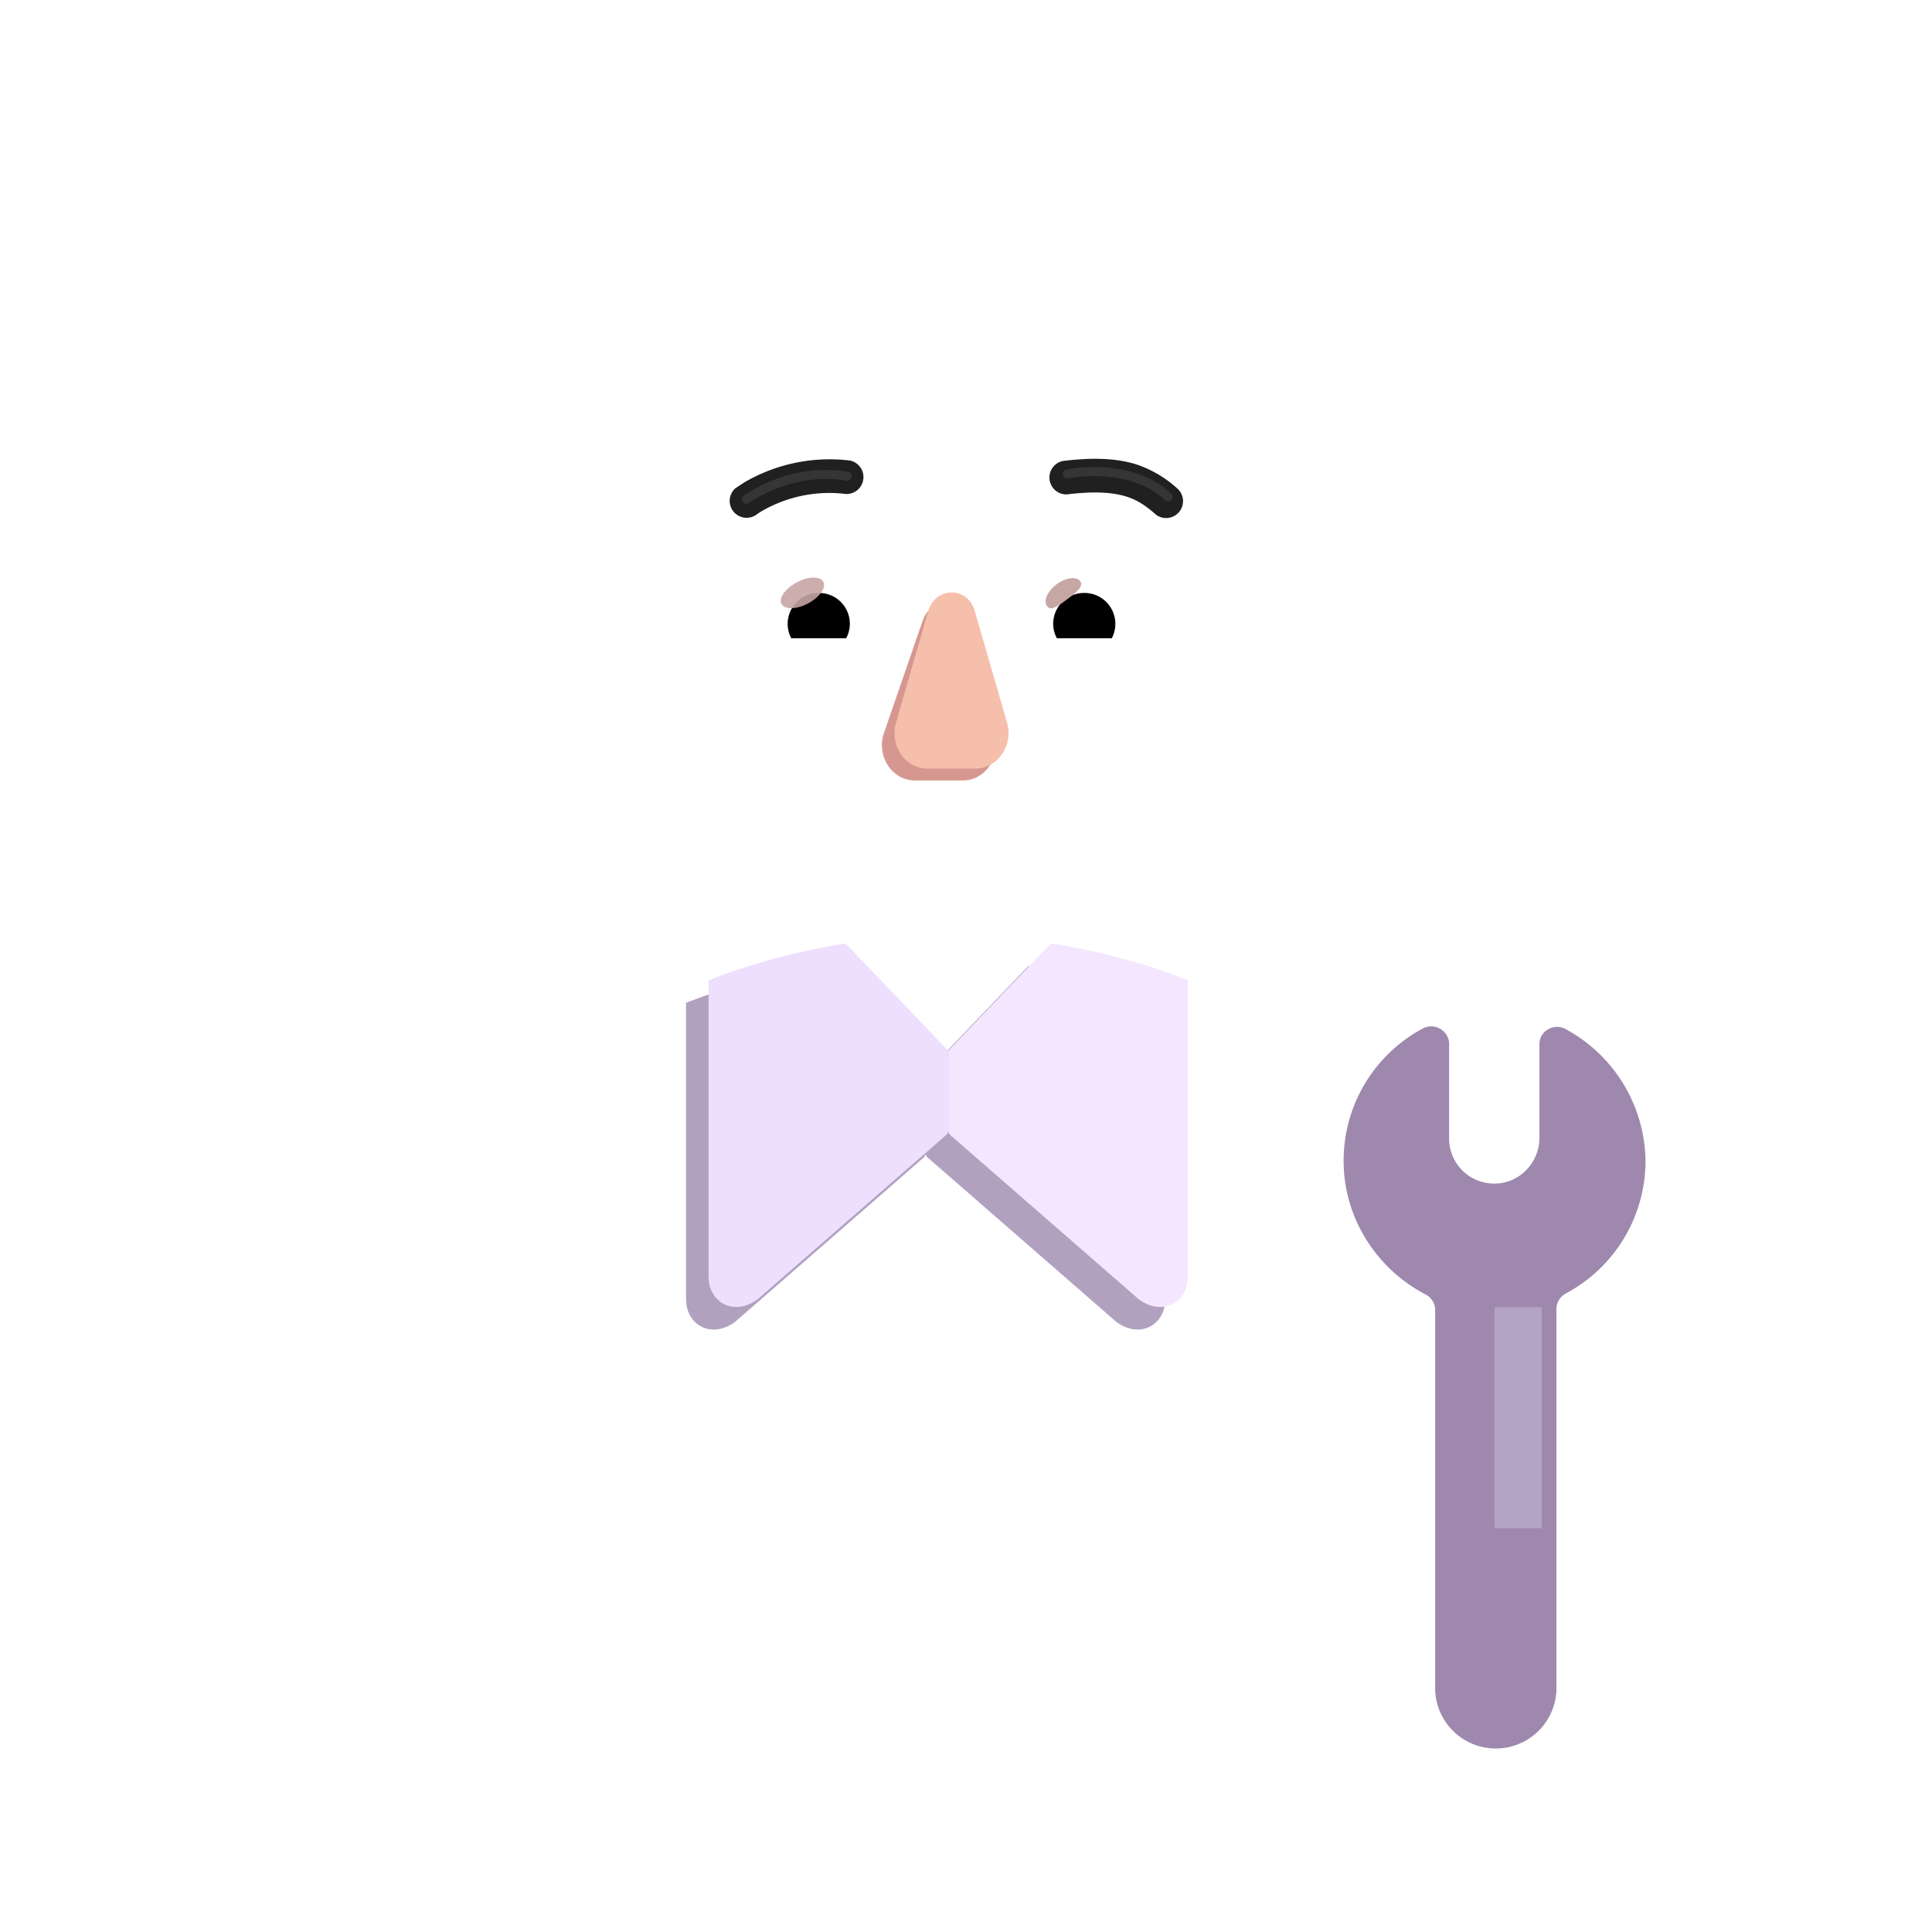<svg xmlns="http://www.w3.org/2000/svg" width="3em" height="3em" viewBox="0 0 32 32"><g fill="none"><path fill="url(#)" d="M15.745 15.5c-6.07 0-11 4.92-11 11V30h21.08l.91-3.5c0-6.08-4.92-11-10.99-11"/><g filter="url(#)"><path fill="#B1A1BF" d="M19.301 21.515v-4.908A11 11 0 0 0 17.033 16l-1.7 1.776l-1.7-1.775c-.787.123-1.546.329-2.27.609v4.905c0 .433.419.668.813.379l3.122-2.72a.1.1 0 0 0 .034-.076a.1.1 0 0 0 .035.076l3.122 2.72c.394.289.812.054.812-.38"/></g><path fill="#EDDFFD" d="M11.736 16.236v4.905c0 .433.418.668.813.379l3.122-2.72a.1.1 0 0 0 .034-.076v-1.322l-1.699-1.775c-.787.123-1.547.329-2.27.61"/><path fill="url(#)" d="M11.736 16.236v4.905c0 .433.418.668.813.379l3.122-2.72a.1.1 0 0 0 .034-.076v-1.322l-1.699-1.775c-.787.123-1.547.329-2.27.61"/><path fill="url(#)" d="M11.736 16.236v4.905c0 .433.418.668.813.379l3.122-2.72a.1.1 0 0 0 .034-.076v-1.322l-1.699-1.775c-.787.123-1.547.329-2.27.61"/><path fill="url(#)" d="M11.736 16.236v4.905c0 .433.418.668.813.379l3.122-2.72a.1.1 0 0 0 .034-.076v-1.322l-1.699-1.775c-.787.123-1.547.329-2.27.61"/><path fill="#F4E6FF" d="M19.674 16.233v4.908c0 .433-.418.668-.813.379L15.74 18.8a.1.1 0 0 1-.034-.076v-1.322l1.7-1.776c.787.122 1.546.327 2.269.607"/><path fill="url(#)" d="M19.674 16.233v4.908c0 .433-.418.668-.813.379L15.74 18.8a.1.1 0 0 1-.034-.076v-1.322l1.7-1.776c.787.122 1.546.327 2.269.607"/><path fill="url(#)" d="M19.674 16.233v4.908c0 .433-.418.668-.813.379L15.74 18.8a.1.1 0 0 1-.034-.076v-1.322l1.7-1.776c.787.122 1.546.327 2.269.607"/><path fill="url(#)" d="M19.674 16.233v4.908c0 .433-.418.668-.813.379L15.74 18.8a.1.1 0 0 1-.034-.076v-1.322l1.7-1.776c.787.122 1.546.327 2.269.607"/><path fill="url(#)" d="M8.775 30V17.99a10.98 10.98 0 0 0-4.03 8.51V30z"/><path fill="url(#)" d="M8.775 30V17.99a10.98 10.98 0 0 0-4.03 8.51V30z"/><path fill="url(#)" d="M8.775 30V17.99a10.98 10.98 0 0 0-4.03 8.51V30z"/><path fill="url(#)" d="M22.775 18.043V30h2.979l.981-3.5c0-3.401-1.54-6.44-3.96-8.457"/><path fill="url(#)" d="M22.775 18.043V30h2.979l.981-3.5c0-3.401-1.54-6.44-3.96-8.457"/><path fill="url(#)" d="M26.245 23.1c.55 0 1 .45 1 1v2.29h-2V24.1c0-.55.45-1 1-1"/><path fill="url(#)" d="M26.245 23.1c.55 0 1 .45 1 1v2.29h-2V24.1c0-.55.45-1 1-1"/><path fill="url(#)" d="M20.735 16.696v5.877c0 .23-.18.41-.41.41h-9.07c-.23 0-.41-.18-.41-.41v-5.92q-.21.102-.413.213a11 11 0 0 0-1.657 1.127V30h14.03V18.068a11 11 0 0 0-2.07-1.372"/><path fill="url(#)" d="M20.735 16.696v5.877c0 .23-.18.41-.41.41h-9.07c-.23 0-.41-.18-.41-.41v-5.92q-.21.102-.413.213a11 11 0 0 0-1.657 1.127V30h14.03V18.068a11 11 0 0 0-2.07-1.372"/><path fill="url(#)" d="M20.735 16.696v5.877c0 .23-.18.41-.41.41h-9.07c-.23 0-.41-.18-.41-.41v-5.92q-.21.102-.413.213a11 11 0 0 0-1.657 1.127V30h14.03V18.068a11 11 0 0 0-2.07-1.372"/><path fill="url(#)" d="M20.735 16.696v5.877c0 .23-.18.41-.41.41h-9.07c-.23 0-.41-.18-.41-.41v-5.92q-.21.102-.413.213a11 11 0 0 0-1.657 1.127V30h14.03V18.068a11 11 0 0 0-2.07-1.372"/><path fill="url(#)" d="M20.735 16.696v5.877c0 .23-.18.41-.41.41h-9.07c-.23 0-.41-.18-.41-.41v-5.92q-.21.102-.413.213a11 11 0 0 0-1.657 1.127V30h14.03V18.068a11 11 0 0 0-2.07-1.372"/><g filter="url(#)"><path fill="url(#)" d="M13.155 24.45c.71 0 1.29.58 1.29 1.29s-.58 1.29-1.29 1.29h-1.45c-.71 0-1.29-.58-1.29-1.29s.58-1.29 1.29-1.29zm0-.5h-1.45c-.99 0-1.79.8-1.79 1.79s.8 1.79 1.79 1.79h1.45c.99 0 1.79-.8 1.79-1.79s-.8-1.79-1.79-1.79"/></g><g filter="url(#)"><path fill="url(#)" d="M13.155 27.03h-1.45c-.71 0-1.29-.58-1.29-1.29s.58-1.29 1.29-1.29h1.45c.71 0 1.29.58 1.29 1.29c0 .72-.57 1.29-1.29 1.29"/></g><g filter="url(#)"><path fill="url(#)" d="M15.71 18.676c-1.524-.508-1.825-1.445-1.91-1.84h3.921c-.356 1.237-1.494 1.738-2.012 1.84"/></g><g filter="url(#)"><path fill="#9E88AD" d="M25.93 17.043c-.191-.1-.432.03-.432.25v1.551c0 .42-.341.77-.763.76a.746.746 0 0 1-.733-.75v-1.561c0-.22-.24-.36-.432-.26a2.48 2.48 0 0 0-1.315 2.171c-.01.97.552 1.821 1.366 2.241c.09.05.15.15.15.25V28a1.005 1.005 0 0 0 2.008.001v-6.324c0-.1.06-.2.15-.25a2.49 2.49 0 0 0 1.326-2.202a2.52 2.52 0 0 0-1.325-2.181"/><path fill="url(#)" d="M25.93 17.043c-.191-.1-.432.03-.432.25v1.551c0 .42-.341.77-.763.76a.746.746 0 0 1-.733-.75v-1.561c0-.22-.24-.36-.432-.26a2.48 2.48 0 0 0-1.315 2.171c-.01.97.552 1.821 1.366 2.241c.09.05.15.15.15.25V28a1.005 1.005 0 0 0 2.008.001v-6.324c0-.1.06-.2.15-.25a2.49 2.49 0 0 0 1.326-2.202a2.52 2.52 0 0 0-1.325-2.181"/><path fill="url(#)" d="M25.93 17.043c-.191-.1-.432.03-.432.25v1.551c0 .42-.341.77-.763.76a.746.746 0 0 1-.733-.75v-1.561c0-.22-.24-.36-.432-.26a2.48 2.48 0 0 0-1.315 2.171c-.01.97.552 1.821 1.366 2.241c.09.05.15.15.15.25V28a1.005 1.005 0 0 0 2.008.001v-6.324c0-.1.06-.2.15-.25a2.49 2.49 0 0 0 1.326-2.202a2.52 2.52 0 0 0-1.325-2.181"/><path fill="url(#)" d="M25.93 17.043c-.191-.1-.432.03-.432.25v1.551c0 .42-.341.77-.763.76a.746.746 0 0 1-.733-.75v-1.561c0-.22-.24-.36-.432-.26a2.48 2.48 0 0 0-1.315 2.171c-.01.97.552 1.821 1.366 2.241c.09.05.15.15.15.25V28a1.005 1.005 0 0 0 2.008.001v-6.324c0-.1.06-.2.15-.25a2.49 2.49 0 0 0 1.326-2.202a2.52 2.52 0 0 0-1.325-2.181"/></g><g filter="url(#)"><path fill="#B3A4C6" d="M24.755 21.651h.78v3.662h-.78z"/></g><g filter="url(#)"><path fill="url(#)" d="M22.927 25.326a.73.73 0 0 1 .727-.732h2.39a1.2 1.2 0 0 1 1.2 1.2V29a1 1 0 0 1-1 1h-2.59a.731.731 0 0 1-.32-1.389a.735.735 0 0 1 0-1.314a.735.735 0 0 1 0-1.314a.74.74 0 0 1-.407-.657"/><path fill="url(#)" d="M22.927 25.326a.73.73 0 0 1 .727-.732h2.39a1.2 1.2 0 0 1 1.2 1.2V29a1 1 0 0 1-1 1h-2.59a.731.731 0 0 1-.32-1.389a.735.735 0 0 1 0-1.314a.735.735 0 0 1 0-1.314a.74.74 0 0 1-.407-.657"/><path fill="url(#)" d="M22.927 25.326a.73.73 0 0 1 .727-.732h2.39a1.2 1.2 0 0 1 1.2 1.2V29a1 1 0 0 1-1 1h-2.59a.731.731 0 0 1-.32-1.389a.735.735 0 0 1 0-1.314a.735.735 0 0 1 0-1.314a.74.74 0 0 1-.407-.657"/><path fill="url(#)" d="M22.927 25.326a.73.73 0 0 1 .727-.732h2.39a1.2 1.2 0 0 1 1.2 1.2V29a1 1 0 0 1-1 1h-2.59a.731.731 0 0 1-.32-1.389a.735.735 0 0 1 0-1.314a.735.735 0 0 1 0-1.314a.74.74 0 0 1-.407-.657"/><path fill="url(#)" d="M22.927 25.326a.73.73 0 0 1 .727-.732h2.39a1.2 1.2 0 0 1 1.2 1.2V29a1 1 0 0 1-1 1h-2.59a.731.731 0 0 1-.32-1.389a.735.735 0 0 1 0-1.314a.735.735 0 0 1 0-1.314a.74.74 0 0 1-.407-.657"/></g><g filter="url(#)"><path stroke="url(#)" stroke-linecap="round" stroke-width=".1" d="M23.503 25.992H25.3"/></g><g filter="url(#)"><path stroke="url(#)" stroke-linecap="round" stroke-width=".1" d="M23.425 27.297h1.797"/></g><g filter="url(#)"><path stroke="url(#)" stroke-linecap="round" stroke-width=".1" d="M23.503 28.602H25.3"/></g><path fill="url(#)" d="m10.176 7.066l.864.218v2.624h-.967z"/><path fill="url(#)" d="m20.48 7.284l.82-.28l.147 2.904h-.966z"/><path fill="url(#)" d="M20.652 12.097a1.65 1.65 0 0 0 .91-.31v.936c0 .899-.535 1.7-1.349 2.032c.171-.365.29-.763.348-1.188z"/><path fill="url(#)" d="M10.868 12.097a1.65 1.65 0 0 1-.91-.31v.936c0 .899.535 1.7 1.35 2.032a4.1 4.1 0 0 1-.349-1.188z"/><g filter="url(#)"><path fill="url(#)" d="M10.905 13.621a3.94 3.94 0 0 0 3.91 3.428h1.898a3.94 3.94 0 0 0 3.91-3.428c.12-1.895.28-4.415.369-6.31c-.011-.771-.661-.777-1.43-.809h-1.409a2.44 2.44 0 0 1-2.226-1.452a.67.67 0 0 0-.619-.42h-1.28c-1.858 0-3.398.803-3.398 2.681c0 1.873.152 4.433.274 6.31"/></g><path fill="url(#)" d="M10.905 13.621a3.94 3.94 0 0 0 3.91 3.428h1.898a3.94 3.94 0 0 0 3.91-3.428c.12-1.895.28-4.415.369-6.31c-.011-.771-.661-.777-1.43-.809h-1.409a2.44 2.44 0 0 1-2.226-1.452a.67.67 0 0 0-.619-.42h-1.28c-1.858 0-3.398.803-3.398 2.681c0 1.873.152 4.433.274 6.31"/><path fill="url(#)" d="M10.905 13.621a3.94 3.94 0 0 0 3.91 3.428h1.898a3.94 3.94 0 0 0 3.91-3.428c.12-1.895.28-4.415.369-6.31c-.011-.771-.661-.777-1.43-.809h-1.409a2.44 2.44 0 0 1-2.226-1.452a.67.67 0 0 0-.619-.42h-1.28c-1.858 0-3.398.803-3.398 2.681c0 1.873.152 4.433.274 6.31"/><path fill="url(#)" d="M10.905 13.621a3.94 3.94 0 0 0 3.91 3.428h1.898a3.94 3.94 0 0 0 3.91-3.428c.12-1.895.28-4.415.369-6.31c-.011-.771-.661-.777-1.43-.809h-1.409a2.44 2.44 0 0 1-2.226-1.452a.67.67 0 0 0-.619-.42h-1.28c-1.858 0-3.398.803-3.398 2.681c0 1.873.152 4.433.274 6.31"/><path fill="url(#)" d="M10.905 13.621a3.94 3.94 0 0 0 3.91 3.428h1.898a3.94 3.94 0 0 0 3.91-3.428c.12-1.895.28-4.415.369-6.31c-.011-.771-.661-.777-1.43-.809h-1.409a2.44 2.44 0 0 1-2.226-1.452a.67.67 0 0 0-.619-.42h-1.28c-1.858 0-3.398.803-3.398 2.681c0 1.873.152 4.433.274 6.31"/><path fill="url(#)" d="M10.905 13.621a3.94 3.94 0 0 0 3.91 3.428h1.898a3.94 3.94 0 0 0 3.91-3.428c.12-1.895.28-4.415.369-6.31c-.011-.771-.661-.777-1.43-.809h-1.409a2.44 2.44 0 0 1-2.226-1.452a.67.67 0 0 0-.619-.42h-1.28c-1.858 0-3.398.803-3.398 2.681c0 1.873.152 4.433.274 6.31"/><path fill="url(#)" d="M10.905 13.621a3.94 3.94 0 0 0 3.91 3.428h1.898a3.94 3.94 0 0 0 3.91-3.428c.12-1.895.28-4.415.369-6.31c-.011-.771-.661-.777-1.43-.809h-1.409a2.44 2.44 0 0 1-2.226-1.452a.67.67 0 0 0-.619-.42h-1.28c-1.858 0-3.398.803-3.398 2.681c0 1.873.152 4.433.274 6.31"/><path fill="url(#)" d="M10.905 13.621a3.94 3.94 0 0 0 3.91 3.428h1.898a3.94 3.94 0 0 0 3.91-3.428c.12-1.895.28-4.415.369-6.31c-.011-.771-.661-.777-1.43-.809h-1.409a2.44 2.44 0 0 1-2.226-1.452a.67.67 0 0 0-.619-.42h-1.28c-1.858 0-3.398.803-3.398 2.681c0 1.873.152 4.433.274 6.31"/><path fill="url(#)" d="M10.905 13.621a3.94 3.94 0 0 0 3.91 3.428h1.898a3.94 3.94 0 0 0 3.91-3.428c.12-1.895.28-4.415.369-6.31c-.011-.771-.661-.777-1.43-.809h-1.409a2.44 2.44 0 0 1-2.226-1.452a.67.67 0 0 0-.619-.42h-1.28c-1.858 0-3.398.803-3.398 2.681c0 1.873.152 4.433.274 6.31"/><g filter="url(#)"><path fill="#D69790" d="m15.27 10.317l-.638 1.85c-.11.38.153.76.524.76h.791c.371 0 .633-.386.524-.76l-.535-1.85c-.114-.41-.545-.41-.665 0"/></g><g filter="url(#)"><path fill="#F6BFAB" d="m15.375 10.12l-.534 1.85c-.11.38.152.76.523.76h.792c.37 0 .633-.386.524-.76l-.535-1.85c-.115-.41-.65-.41-.77 0"/><path fill="url(#)" d="m15.375 10.12l-.534 1.85c-.11.38.152.76.523.76h.792c.37 0 .633-.386.524-.76l-.535-1.85c-.115-.41-.65-.41-.77 0"/><path fill="url(#)" d="m15.375 10.12l-.534 1.85c-.11.38.152.76.523.76h.792c.37 0 .633-.386.524-.76l-.535-1.85c-.115-.41-.65-.41-.77 0"/><path fill="url(#)" d="m15.375 10.12l-.534 1.85c-.11.38.152.76.523.76h.792c.37 0 .633-.386.524-.76l-.535-1.85c-.115-.41-.65-.41-.77 0"/><path fill="url(#)" d="m15.375 10.12l-.534 1.85c-.11.38.152.76.523.76h.792c.37 0 .633-.386.524-.76l-.535-1.85c-.115-.41-.65-.41-.77 0"/><path fill="url(#)" d="m15.375 10.12l-.534 1.85c-.11.38.152.76.523.76h.792c.37 0 .633-.386.524-.76l-.535-1.85c-.115-.41-.65-.41-.77 0"/></g><g filter="url(#)"><path stroke="url(#)" stroke-width=".1" d="M14.389 13.379c.396.207.868.325 1.371.325c.508 0 .975-.119 1.371-.325a.204.204 0 0 1 .243.04a.19.19 0 0 1 .021.242m-3.006-.282l2.964.255m-2.964-.255a.204.204 0 0 0-.243.042a.19.19 0 0 0-.02.24m.263-.282l-.222.255m3.228.027l-.042-.027m.042.027l-.042-.027m.042.027a1.96 1.96 0 0 1-1.635.874c-.686 0-1.289-.35-1.635-.873m3.228-.028c-.337.51-.924.851-1.593.851s-1.256-.34-1.593-.851m-.042.028l.042-.028m-.042.028l.042-.028"/></g><path fill="url(#)" d="M15.76 13.754c-.51 0-.99-.12-1.394-.33c-.138-.07-.286.085-.2.21c.338.51.925.851 1.594.851c.67 0 1.256-.34 1.593-.851c.087-.13-.06-.28-.199-.21a3 3 0 0 1-1.394.33"/><g filter="url(#)"><path fill="#202020" d="M19.517 8.107a1.9 1.9 0 0 0-.692-.414c-.306-.097-.69-.123-1.22-.058a.28.28 0 0 0 .067.554c.485-.06.781-.028.985.036c.2.063.335.165.493.302a.28.28 0 0 0 .367-.42"/></g><g filter="url(#)"><path fill="#202020" d="M12.328 7.99a2.8 2.8 0 0 1 1.75-.362a.28.28 0 0 1-.068.554a2.23 2.23 0 0 0-1.396.286q-.052.031-.075.049l-.017.012l-.003.002a.28.28 0 0 1-.341-.442z"/></g><path fill="#fff" d="M18.166 9.164c.657 0 1.213.453 1.364 1.065a.276.276 0 0 1-.27.343h-2.245a.232.232 0 0 1-.229-.274a1.406 1.406 0 0 1 1.38-1.134"/><path fill="url(#)" d="M17.958 9.437a.898.898 0 0 1 .865 1.135h-1.735a.902.902 0 0 1 .87-1.135"/><path fill="#000" d="M17.444 10.335c0-.286.228-.514.514-.514a.512.512 0 0 1 .457.75h-.91a.5.5 0 0 1-.061-.236"/><g filter="url(#)"><path fill="#C7A7A3" d="M17.892 9.627c.064.085-.07.19-.222.303c-.152.114-.265.194-.329.109s.008-.248.16-.361c.152-.114.327-.137.39-.051"/><path fill="url(#)" d="M17.892 9.627c.064.085-.07.19-.222.303c-.152.114-.265.194-.329.109s.008-.248.16-.361c.152-.114.327-.137.39-.051"/></g><g filter="url(#)"><path fill="url(#)" d="M18.758 10.217a.85.85 0 0 0-.233-.466l-.261.287l.117.23z"/></g><path fill="#fff" d="M13.354 9.163c-.657 0-1.212.453-1.363 1.066a.276.276 0 0 0 .269.343h2.245c.143 0 .258-.13.229-.274a1.41 1.41 0 0 0-1.38-1.135"/><path fill="url(#)" d="M13.562 9.437a.898.898 0 0 0-.865 1.135h1.735a1 1 0 0 0 .032-.237a.904.904 0 0 0-.902-.898"/><path fill="#000" d="M14.076 10.335a.51.51 0 0 0-.514-.514a.512.512 0 0 0-.457.75h.91a.5.5 0 0 0 .061-.236"/><g filter="url(#)"><path fill="url(#)" d="M14.383 10.23c0-.29-.236-.484-.3-.543l-.29.28l.178.364z"/></g><g filter="url(#)"><ellipse cx="13.291" cy="9.82" fill="#C7A7A3" fill-opacity=".9" rx=".392" ry=".198" transform="rotate(-27.914 13.291 9.82)"/><ellipse cx="13.291" cy="9.82" fill="url(#)" rx=".392" ry=".198" transform="rotate(-27.914 13.291 9.82)"/></g><path fill="url(#)" d="M20.713 12.188q.1-1.605.186-3.211a1.62 1.62 0 0 1-.186 3.211"/><path fill="url(#)" d="M20.713 12.188q.1-1.605.186-3.211a1.62 1.62 0 0 1-.186 3.211"/><path fill="url(#)" d="M20.713 12.188q.1-1.605.186-3.211a1.62 1.62 0 0 1-.186 3.211"/><path fill="url(#)" d="M20.713 12.188q.1-1.605.186-3.211a1.62 1.62 0 0 1-.186 3.211"/><path fill="url(#)" d="M10.674 8.969a1.62 1.62 0 0 0 .14 3.22a78 78 0 0 1-.14-3.22"/><path fill="url(#)" d="M10.674 8.969a1.62 1.62 0 0 0 .14 3.22a78 78 0 0 1-.14-3.22"/><g filter="url(#)"><path fill="url(#)" d="M10.691 9.634a.962.962 0 0 0 .084 1.891q-.053-.945-.084-1.891"/></g><g filter="url(#)"><path fill="url(#)" d="M20.753 11.533q.059-.957.111-1.915a.962.962 0 0 1-.11 1.915"/></g><g filter="url(#)"><path stroke="#353535" stroke-linecap="round" stroke-width=".15" d="M12.366 8.27c.258-.185.903-.511 1.665-.383"/></g><g filter="url(#)"><path stroke="#353535" stroke-linecap="round" stroke-width=".15" d="M19.344 8.232c-.284-.3-.904-.512-1.666-.384"/></g><g filter="url(#)"><path fill="url(#)" d="M12.045 6.26c-.68.31-1.29.74-1.89 1.31l.41.51c.31.38.85.49 1.28.25c.76-.42 2.11-.99 3.9-.99s3.14.57 3.9.99a1 1 0 0 0 1.27-.25l.41-.51c-.6-.57-1.21-.99-1.89-1.31a8.76 8.76 0 0 0-7.39 0"/></g><g filter="url(#)"><path fill="url(#)" d="M16.795 2c1.44 0 2.82.43 3.73 1.51c.7.83 1.08 2.36.8 4.06c-.6-.57-1.21-.99-1.89-1.31a8.76 8.76 0 0 0-7.39 0c-.68.31-1.29.74-1.89 1.31c-.28-1.71.1-3.23.8-4.06c.91-1.08 2.29-1.51 3.73-1.51z"/></g><defs><radialGradient id="" cx="0" cy="0" r="1" gradientTransform="rotate(131.119 3.397 11.463)scale(2.819 4.683)" gradientUnits="userSpaceOnUse"><stop stop-color="#7C6987"/><stop offset="1" stop-color="#EEE0FE" stop-opacity="0"/></radialGradient><radialGradient id="" cx="0" cy="0" r="1" gradientTransform="rotate(123.951 4.148 12.705)scale(2.983 2.155)" gradientUnits="userSpaceOnUse"><stop stop-color="#8E7F98"/><stop offset="1" stop-color="#D6CBDF" stop-opacity="0"/></radialGradient><radialGradient id="" cx="0" cy="0" r="1" gradientTransform="matrix(2.709 0 0 14.062 6.066 30)" gradientUnits="userSpaceOnUse"><stop stop-color="#C7ACEA"/><stop offset="1" stop-color="#C6B9DB"/></radialGradient><radialGradient id="" cx="0" cy="0" r="1" gradientTransform="matrix(-2.281 6.687 -5.494 -1.874 9.223 17.781)" gradientUnits="userSpaceOnUse"><stop stop-color="#99959A"/><stop offset="1" stop-color="#99959A" stop-opacity="0"/></radialGradient><radialGradient id="" cx="0" cy="0" r="1" gradientTransform="matrix(0 -13.219 2.594 0 9.223 30.438)" gradientUnits="userSpaceOnUse"><stop offset=".168" stop-color="#9680B0"/><stop offset="1" stop-color="#ABA1BB" stop-opacity="0"/></radialGradient><radialGradient id="" cx="0" cy="0" r="1" gradientTransform="matrix(0 7.312 -1.98 0 24.755 21.938)" gradientUnits="userSpaceOnUse"><stop offset=".329" stop-color="#D2C9DE"/><stop offset="1" stop-color="#D2C9DE" stop-opacity="0"/></radialGradient><radialGradient id="" cx="0" cy="0" r="1" gradientTransform="rotate(154.424 11.17 15.183)scale(2.448 2.402)" gradientUnits="userSpaceOnUse"><stop offset=".524" stop-color="#F3C6AF"/><stop offset=".956" stop-color="#C79175"/></radialGradient><radialGradient id="" cx="0" cy="0" r="1" gradientTransform="matrix(.788 -.6 .46 .604 27.001 23.598)" gradientUnits="userSpaceOnUse"><stop offset=".132" stop-color="#F7CEB9"/><stop offset="1" stop-color="#F7CEB9" stop-opacity="0"/></radialGradient><radialGradient id="" cx="0" cy="0" r="1" gradientTransform="matrix(0 -12.115 44.494 0 15.79 29.983)" gradientUnits="userSpaceOnUse"><stop offset=".077" stop-color="#3B71D9"/><stop offset="1" stop-color="#45C0FF"/></radialGradient><radialGradient id="" cx="0" cy="0" r="1" gradientTransform="matrix(0 -8.875 5.378 0 22.464 32.545)" gradientUnits="userSpaceOnUse"><stop stop-color="#345CBF"/><stop offset="1" stop-color="#345CBF" stop-opacity="0"/></radialGradient><radialGradient id="" cx="0" cy="0" r="1" gradientTransform="matrix(-3.599 3.397 -1.779 -1.884 10.554 15.318)" gradientUnits="userSpaceOnUse"><stop stop-color="#3F8AAD"/><stop offset="1" stop-color="#3F8AAD" stop-opacity="0"/></radialGradient><radialGradient id="" cx="0" cy="0" r="1" gradientTransform="matrix(0 1.84 -1.961 0 15.76 16.836)" gradientUnits="userSpaceOnUse"><stop stop-color="#E497B2"/><stop offset=".66" stop-color="#E6A4AA"/></radialGradient><radialGradient id="" cx="0" cy="0" r="1" gradientTransform="matrix(1.266 -2.328 2.705 1.471 23.707 20.906)" gradientUnits="userSpaceOnUse"><stop stop-color="#9872BB"/><stop offset="1" stop-color="#9872BB" stop-opacity="0"/></radialGradient><radialGradient id="" cx="0" cy="0" r="1" gradientTransform="rotate(53.424 -5.116 34.838)scale(2.257 2.466)" gradientUnits="userSpaceOnUse"><stop stop-color="#BAB5C6"/><stop offset="1" stop-color="#BAB5C6" stop-opacity="0"/></radialGradient><radialGradient id="" cx="0" cy="0" r="1" gradientTransform="matrix(0 .802 -1.354 0 25.364 25.305)" gradientUnits="userSpaceOnUse"><stop offset=".106" stop-color="#FFD1BB"/><stop offset="1" stop-color="#FFD1BB" stop-opacity="0"/></radialGradient><radialGradient id="" cx="0" cy="0" r="1" gradientTransform="matrix(0 .859 -1.452 0 25.364 26.6)" gradientUnits="userSpaceOnUse"><stop offset=".109" stop-color="#FFD1BB"/><stop offset="1" stop-color="#FFD1BB" stop-opacity="0"/></radialGradient><radialGradient id="" cx="0" cy="0" r="1" gradientTransform="matrix(0 .719 -1.214 0 25.364 27.85)" gradientUnits="userSpaceOnUse"><stop offset=".109" stop-color="#FFD1BB"/><stop offset="1" stop-color="#FFD1BB" stop-opacity="0"/></radialGradient><radialGradient id="" cx="0" cy="0" r="1" gradientTransform="matrix(0 .799 -1.727 0 25.364 29.2)" gradientUnits="userSpaceOnUse"><stop offset=".186" stop-color="#FFD1BB"/><stop offset="1" stop-color="#FFD1BB" stop-opacity="0"/></radialGradient><radialGradient id="" cx="0" cy="0" r="1" gradientTransform="matrix(.753 2.032 -2.414 .895 20.544 11.786)" gradientUnits="userSpaceOnUse"><stop offset=".215" stop-color="#313131"/><stop offset="1" stop-color="#1A161E"/></radialGradient><radialGradient id="" cx="0" cy="0" r="1" gradientTransform="matrix(1.486 .467 -1.441 4.584 9.665 12.28)" gradientUnits="userSpaceOnUse"><stop stop-color="#564943"/><stop offset=".746" stop-color="#1E191C"/></radialGradient><radialGradient id="" cx="0" cy="0" r="1" gradientTransform="matrix(-5.3 0 0 -9.306 18.61 10.839)" gradientUnits="userSpaceOnUse"><stop stop-color="#FFDCC0"/><stop offset="1" stop-color="#D6A195"/></radialGradient><radialGradient id="" cx="0" cy="0" r="1" gradientTransform="matrix(0 13.459 -11.228 0 16.664 4.132)" gradientUnits="userSpaceOnUse"><stop offset=".789" stop-color="#D59C9F" stop-opacity="0"/><stop offset="1" stop-color="#CB869C"/></radialGradient><radialGradient id="" cx="0" cy="0" r="1" gradientTransform="matrix(0 -1.156 1.441 0 18.244 9.518)" gradientUnits="userSpaceOnUse"><stop offset=".325" stop-color="#F6B8A8"/><stop offset="1" stop-color="#F6B8A8" stop-opacity="0"/></radialGradient><radialGradient id="" cx="0" cy="0" r="1" gradientTransform="matrix(.004 -1.101 1.207 .004 13.431 9.565)" gradientUnits="userSpaceOnUse"><stop offset=".378" stop-color="#D39991"/><stop offset="1" stop-color="#D39991" stop-opacity="0"/></radialGradient><radialGradient id="" cx="0" cy="0" r="1" gradientTransform="matrix(-8.613 .54 -1.369 -21.841 19.243 11.833)" gradientUnits="userSpaceOnUse"><stop offset=".836" stop-color="#E6AD97" stop-opacity="0"/><stop offset="1" stop-color="#E6AD97"/></radialGradient><radialGradient id="" cx="0" cy="0" r="1" gradientTransform="matrix(3.141 -3.298 1.208 1.15 10.22 6.486)" gradientUnits="userSpaceOnUse"><stop offset=".428" stop-color="#9F6D5C"/><stop offset="1" stop-color="#9F6D5C" stop-opacity="0"/></radialGradient><radialGradient id="" cx="0" cy="0" r="1" gradientTransform="matrix(-1.767 2.901 -2.403 -1.464 18.224 5.829)" gradientUnits="userSpaceOnUse"><stop offset=".078" stop-color="#F6C3B0"/><stop offset="1" stop-color="#F6C3B0" stop-opacity="0"/></radialGradient><radialGradient id="" cx="0" cy="0" r="1" gradientTransform="matrix(0 4.054 -5.843 0 15.81 6.785)" gradientUnits="userSpaceOnUse"><stop stop-color="#AA8099"/><stop offset="1" stop-color="#AA8099" stop-opacity="0"/></radialGradient><radialGradient id="" cx="0" cy="0" r="1" gradientTransform="matrix(0 .246 -.772 0 16.23 12.208)" gradientUnits="userSpaceOnUse"><stop stop-color="#FFDDC7"/><stop offset="1" stop-color="#FFDDC7" stop-opacity="0"/></radialGradient><radialGradient id="" cx="0" cy="0" r="1" gradientTransform="matrix(-1.531 .702 -1.128 -2.46 16.346 11.635)" gradientUnits="userSpaceOnUse"><stop offset=".714" stop-color="#D3968C" stop-opacity="0"/><stop offset="1" stop-color="#D3968C"/></radialGradient><radialGradient id="" cx="0" cy="0" r="1" gradientTransform="matrix(0 -.725 2.918 0 15.76 14.4)" gradientUnits="userSpaceOnUse"><stop stop-color="#88014E"/><stop offset="1" stop-color="#86004D"/></radialGradient><radialGradient id="" cx="0" cy="0" r="1" gradientTransform="matrix(0 .816 -1.299 0 17.956 9.917)" gradientUnits="userSpaceOnUse"><stop offset=".802" stop-color="#7D574A"/><stop offset="1" stop-color="#694B43"/><stop offset="1" stop-color="#804D49"/><stop offset="1" stop-color="#664842"/></radialGradient><radialGradient id="" cx="0" cy="0" r="1" gradientTransform="matrix(-.233 -.301 .414 -.321 17.726 10.002)" gradientUnits="userSpaceOnUse"><stop offset=".766" stop-color="#FFE6E2" stop-opacity="0"/><stop offset=".966" stop-color="#FFE6E2"/></radialGradient><radialGradient id="" cx="0" cy="0" r="1" gradientTransform="matrix(0 .816 -1.299 0 13.564 9.917)" gradientUnits="userSpaceOnUse"><stop offset=".802" stop-color="#7D574A"/><stop offset="1" stop-color="#694B43"/><stop offset="1" stop-color="#804D49"/><stop offset="1" stop-color="#664842"/></radialGradient><radialGradient id="" cx="0" cy="0" r="1" gradientTransform="matrix(-.008 -.497 .598 -.009 13.276 10.137)" gradientUnits="userSpaceOnUse"><stop offset=".766" stop-color="#FFE6E2" stop-opacity="0"/><stop offset=".966" stop-color="#FFE6E2"/></radialGradient><radialGradient id="" cx="0" cy="0" r="1" gradientTransform="matrix(.633 2.257 -2.154 .603 20.407 9.93)" gradientUnits="userSpaceOnUse"><stop offset=".856" stop-color="#CE978E" stop-opacity="0"/><stop offset="1" stop-color="#CE978E"/></radialGradient><radialGradient id="" cx="0" cy="0" r="1" gradientTransform="matrix(.793 -1.088 .912 .664 20.77 10.479)" gradientUnits="userSpaceOnUse"><stop offset=".664" stop-color="#F7B99C"/><stop offset="1" stop-color="#F7B99C" stop-opacity="0"/></radialGradient><radialGradient id="" cx="0" cy="0" r="1" gradientTransform="matrix(.591 -1.56 2.085 .789 20.885 10.652)" gradientUnits="userSpaceOnUse"><stop offset=".803" stop-color="#EBBB9D" stop-opacity="0"/><stop offset="1" stop-color="#EBBB9D"/></radialGradient><radialGradient id="" cx="0" cy="0" r="1" gradientTransform="rotate(-173.036 5.729 4.96)scale(1.635 1.755)" gradientUnits="userSpaceOnUse"><stop offset=".775" stop-color="#E8AF99" stop-opacity="0"/><stop offset="1" stop-color="#E8AF99"/></radialGradient><radialGradient id="" cx="0" cy="0" r="1" gradientTransform="matrix(-.922 .158 -.194 -1.132 10.863 10.58)" gradientUnits="userSpaceOnUse"><stop stop-color="#C18472"/><stop offset="1" stop-color="#CA8B7A"/></radialGradient><radialGradient id="" cx="0" cy="0" r="1" gradientTransform="rotate(-158.919 10.694 2.553)scale(8.775 8.419)" gradientUnits="userSpaceOnUse"><stop offset=".207" stop-color="#47C4FF"/><stop offset="1" stop-color="#2F83BE"/></radialGradient><radialGradient id="" cx="0" cy="0" r="1" gradientTransform="rotate(139.529 8.817 5.504)scale(8.955 9.187)" gradientUnits="userSpaceOnUse"><stop stop-color="#4FBFFF"/><stop offset=".682" stop-color="#2780B8"/><stop offset="1" stop-color="#3A69A2"/></radialGradient><linearGradient id="" x1="12.035" x2="21.723" y1="23.156" y2="18.344" gradientUnits="userSpaceOnUse"><stop stop-color="#D2C4EC"/><stop offset="1" stop-color="#C6C4D3"/></linearGradient><linearGradient id="" x1="14.633" x2="13.974" y1="19.957" y2="19.239" gradientUnits="userSpaceOnUse"><stop stop-color="#E0C7FA"/><stop offset="1" stop-color="#E0C7FA" stop-opacity="0"/></linearGradient><linearGradient id="" x1="11.699" x2="12.504" y1="18.875" y2="18.875" gradientUnits="userSpaceOnUse"><stop stop-color="#D3C8DC"/><stop offset="1" stop-color="#EEE0FE" stop-opacity="0"/></linearGradient><linearGradient id="" x1="19.938" x2="18.313" y1="19.527" y2="19.527" gradientUnits="userSpaceOnUse"><stop stop-color="#FFF7FF"/><stop offset="1" stop-color="#F0E1FF" stop-opacity="0"/></linearGradient><linearGradient id="" x1="17" x2="17.938" y1="20.105" y2="19.027" gradientUnits="userSpaceOnUse"><stop stop-color="#DBBAF9"/><stop offset="1" stop-color="#FFE4F7" stop-opacity="0"/></linearGradient><linearGradient id="" x1="23.473" x2="23.473" y1="29.782" y2="23.532" gradientUnits="userSpaceOnUse"><stop stop-color="#9B80B4"/><stop offset="1" stop-color="#B7A9C2"/></linearGradient><linearGradient id="" x1="8.441" x2="9.059" y1="29.973" y2="29.953" gradientUnits="userSpaceOnUse"><stop offset=".203" stop-color="#2860C0"/><stop offset="1" stop-color="#2860C0" stop-opacity="0"/></linearGradient><linearGradient id="" x1="23.232" x2="22.627" y1="30" y2="30" gradientUnits="userSpaceOnUse"><stop stop-color="#2B5FB7"/><stop offset="1" stop-color="#2B5FB7" stop-opacity="0"/></linearGradient><linearGradient id="" x1="12.43" x2="12.43" y1="23.95" y2="27.53" gradientUnits="userSpaceOnUse"><stop stop-color="#E73C75"/><stop offset="1" stop-color="#F03A62"/></linearGradient><linearGradient id="" x1="12.43" x2="12.43" y1="24.45" y2="27.03" gradientUnits="userSpaceOnUse"><stop stop-color="#E0CCF0"/><stop offset=".752" stop-color="#E0C6F6"/></linearGradient><linearGradient id="" x1="25.191" x2="23.16" y1="21.906" y2="21.906" gradientUnits="userSpaceOnUse"><stop stop-color="#847596" stop-opacity="0"/><stop offset="1" stop-color="#847596"/></linearGradient><linearGradient id="" x1="26.955" x2="22.927" y1="28.063" y2="28.063" gradientUnits="userSpaceOnUse"><stop offset=".146" stop-color="#FFD7BF"/><stop offset=".861" stop-color="#D8A696"/></linearGradient><linearGradient id="" x1="23.503" x2="25.212" y1="26.07" y2="26.07" gradientUnits="userSpaceOnUse"><stop stop-color="#CA8B73"/><stop offset="1" stop-color="#CA8B73" stop-opacity="0"/></linearGradient><linearGradient id="" x1="23.425" x2="25.134" y1="27.375" y2="27.375" gradientUnits="userSpaceOnUse"><stop stop-color="#CA8B73"/><stop offset="1" stop-color="#CA8B73" stop-opacity="0"/></linearGradient><linearGradient id="" x1="23.503" x2="25.212" y1="28.68" y2="28.68" gradientUnits="userSpaceOnUse"><stop stop-color="#CA8B73"/><stop offset="1" stop-color="#CA8B73" stop-opacity="0"/></linearGradient><linearGradient id="" x1="10.073" x2="10.866" y1="8.346" y2="8.313" gradientUnits="userSpaceOnUse"><stop stop-color="#554743"/><stop offset="1" stop-color="#282321"/></linearGradient><linearGradient id="" x1="20.964" x2="20.964" y1="7.63" y2="9.202" gradientUnits="userSpaceOnUse"><stop stop-color="#363535"/><stop offset="1" stop-color="#272628"/></linearGradient><linearGradient id="" x1="20.992" x2="16.579" y1="12.535" y2="12.535" gradientUnits="userSpaceOnUse"><stop stop-color="#FFD6BA"/><stop offset="1" stop-color="#FFD6BA" stop-opacity="0"/></linearGradient><linearGradient id="" x1="16.604" x2="15.76" y1="11.518" y2="11.553" gradientUnits="userSpaceOnUse"><stop offset=".36" stop-color="#FFDFC7"/><stop offset="1" stop-color="#FFDFC7" stop-opacity="0"/></linearGradient><linearGradient id="" x1="15.76" x2="15.76" y1="12.665" y2="12.197" gradientUnits="userSpaceOnUse"><stop stop-color="#D89793"/><stop offset="1" stop-color="#D89793" stop-opacity="0"/></linearGradient><linearGradient id="" x1="15.76" x2="15.76" y1="9.813" y2="11.004" gradientUnits="userSpaceOnUse"><stop stop-color="#D3A6A2"/><stop offset="1" stop-color="#D3A6A2" stop-opacity="0"/></linearGradient><linearGradient id="" x1="14.551" x2="14.871" y1="14.245" y2="13.405" gradientUnits="userSpaceOnUse"><stop stop-color="#DFAAA1"/><stop offset="1" stop-color="#DFAAA1" stop-opacity="0"/></linearGradient><linearGradient id="" x1="18.739" x2="18.423" y1="9.971" y2="10.166" gradientUnits="userSpaceOnUse"><stop stop-color="#B4948D"/><stop offset="1" stop-color="#B4948D" stop-opacity="0"/></linearGradient><linearGradient id="" x1="14.313" x2="13.997" y1="9.971" y2="10.166" gradientUnits="userSpaceOnUse"><stop stop-color="#B4948D"/><stop offset="1" stop-color="#B4948D" stop-opacity="0"/></linearGradient><linearGradient id="" x1="22.237" x2="21.023" y1="9.998" y2="12.188" gradientUnits="userSpaceOnUse"><stop stop-color="#FFD6BD"/><stop offset="1" stop-color="#F0B8A6"/></linearGradient><linearGradient id="" x1="9.873" x2="11.341" y1="10.707" y2="10.579" gradientUnits="userSpaceOnUse"><stop stop-color="#D19787"/><stop offset="1" stop-color="#C9887D"/></linearGradient><linearGradient id="" x1="21.23" x2="21.23" y1="9.618" y2="11.533" gradientUnits="userSpaceOnUse"><stop stop-color="#F9BB9E"/><stop offset="1" stop-color="#F6BBA0"/></linearGradient><filter id="" width="9.938" height="8.021" x="10.364" y="15" color-interpolation-filters="sRGB" filterUnits="userSpaceOnUse"><feFlood flood-opacity="0" result="BackgroundImageFix"/><feBlend in="SourceGraphic" in2="BackgroundImageFix" result="shape"/><feGaussianBlur result="effect1_foregroundBlur_4002_1959" stdDeviation=".5"/></filter><filter id="" width="5.33" height="3.88" x="9.765" y="23.9" color-interpolation-filters="sRGB" filterUnits="userSpaceOnUse"><feFlood flood-opacity="0" result="BackgroundImageFix"/><feColorMatrix in="SourceAlpha" result="hardAlpha" values="0 0 0 0 0 0 0 0 0 0 0 0 0 0 0 0 0 0 127 0"/><feOffset dy=".1"/><feGaussianBlur stdDeviation=".075"/><feComposite in2="hardAlpha" operator="out"/><feColorMatrix values="0 0 0 0 0.188 0 0 0 0 0.384 0 0 0 0 0.824 0 0 0 1 0"/><feBlend in2="BackgroundImageFix" result="effect1_dropShadow_4002_1959"/><feBlend in="SourceGraphic" in2="effect1_dropShadow_4002_1959" result="shape"/></filter><filter id="" width="4.03" height="2.58" x="10.415" y="24.45" color-interpolation-filters="sRGB" filterUnits="userSpaceOnUse"><feFlood flood-opacity="0" result="BackgroundImageFix"/><feBlend in="SourceGraphic" in2="BackgroundImageFix" result="shape"/><feColorMatrix in="SourceAlpha" result="hardAlpha" values="0 0 0 0 0 0 0 0 0 0 0 0 0 0 0 0 0 0 127 0"/><feOffset/><feGaussianBlur stdDeviation=".125"/><feComposite in2="hardAlpha" k2="-1" k3="1" operator="arithmetic"/><feColorMatrix values="0 0 0 0 0.882 0 0 0 0 0.808 0 0 0 0 0.929 0 0 0 1 0"/><feBlend in2="shape" result="effect1_innerShadow_4002_1959"/></filter><filter id="" width="3.922" height="2.04" x="13.799" y="16.636" color-interpolation-filters="sRGB" filterUnits="userSpaceOnUse"><feFlood flood-opacity="0" result="BackgroundImageFix"/><feBlend in="SourceGraphic" in2="BackgroundImageFix" result="shape"/><feColorMatrix in="SourceAlpha" result="hardAlpha" values="0 0 0 0 0 0 0 0 0 0 0 0 0 0 0 0 0 0 127 0"/><feOffset dy="-.2"/><feGaussianBlur stdDeviation=".2"/><feComposite in2="hardAlpha" k2="-1" k3="1" operator="arithmetic"/><feColorMatrix values="0 0 0 0 0.812 0 0 0 0 0.573 0 0 0 0 0.522 0 0 0 1 0"/><feBlend in2="shape" result="effect1_innerShadow_4002_1959"/></filter><filter id="" width="5.15" height="12.15" x="22.255" y="16.85" color-interpolation-filters="sRGB" filterUnits="userSpaceOnUse"><feFlood flood-opacity="0" result="BackgroundImageFix"/><feBlend in="SourceGraphic" in2="BackgroundImageFix" result="shape"/><feColorMatrix in="SourceAlpha" result="hardAlpha" values="0 0 0 0 0 0 0 0 0 0 0 0 0 0 0 0 0 0 127 0"/><feOffset dx=".15" dy="-.15"/><feGaussianBlur stdDeviation=".15"/><feComposite in2="hardAlpha" k2="-1" k3="1" operator="arithmetic"/><feColorMatrix values="0 0 0 0 0.49 0 0 0 0 0.384 0 0 0 0 0.612 0 0 0 1 0"/><feBlend in2="shape" result="effect1_innerShadow_4002_1959"/></filter><filter id="" width="2.08" height="4.962" x="24.105" y="21.001" color-interpolation-filters="sRGB" filterUnits="userSpaceOnUse"><feFlood flood-opacity="0" result="BackgroundImageFix"/><feBlend in="SourceGraphic" in2="BackgroundImageFix" result="shape"/><feGaussianBlur result="effect1_foregroundBlur_4002_1959" stdDeviation=".325"/></filter><filter id="" width="4.468" height="5.556" x="22.927" y="24.444" color-interpolation-filters="sRGB" filterUnits="userSpaceOnUse"><feFlood flood-opacity="0" result="BackgroundImageFix"/><feBlend in="SourceGraphic" in2="BackgroundImageFix" result="shape"/><feColorMatrix in="SourceAlpha" result="hardAlpha" values="0 0 0 0 0 0 0 0 0 0 0 0 0 0 0 0 0 0 127 0"/><feOffset dx=".15" dy="-.15"/><feGaussianBlur stdDeviation=".5"/><feComposite in2="hardAlpha" k2="-1" k3="1" operator="arithmetic"/><feColorMatrix values="0 0 0 0 0.729 0 0 0 0 0.51 0 0 0 0 0.604 0 0 0 1 0"/><feBlend in2="shape" result="effect1_innerShadow_4002_1959"/></filter><filter id="" width="2.097" height=".3" x="23.353" y="25.842" color-interpolation-filters="sRGB" filterUnits="userSpaceOnUse"><feFlood flood-opacity="0" result="BackgroundImageFix"/><feBlend in="SourceGraphic" in2="BackgroundImageFix" result="shape"/><feGaussianBlur result="effect1_foregroundBlur_4002_1959" stdDeviation=".05"/></filter><filter id="" width="2.097" height=".3" x="23.275" y="27.147" color-interpolation-filters="sRGB" filterUnits="userSpaceOnUse"><feFlood flood-opacity="0" result="BackgroundImageFix"/><feBlend in="SourceGraphic" in2="BackgroundImageFix" result="shape"/><feGaussianBlur result="effect1_foregroundBlur_4002_1959" stdDeviation=".05"/></filter><filter id="" width="2.097" height=".3" x="23.353" y="28.451" color-interpolation-filters="sRGB" filterUnits="userSpaceOnUse"><feFlood flood-opacity="0" result="BackgroundImageFix"/><feBlend in="SourceGraphic" in2="BackgroundImageFix" result="shape"/><feGaussianBlur result="effect1_foregroundBlur_4002_1959" stdDeviation=".05"/></filter><filter id="" width="11.362" height="12.62" x="10.63" y="4.629" color-interpolation-filters="sRGB" filterUnits="userSpaceOnUse"><feFlood flood-opacity="0" result="BackgroundImageFix"/><feBlend in="SourceGraphic" in2="BackgroundImageFix" result="shape"/><feColorMatrix in="SourceAlpha" result="hardAlpha" values="0 0 0 0 0 0 0 0 0 0 0 0 0 0 0 0 0 0 127 0"/><feOffset dx="1"/><feGaussianBlur stdDeviation=".7"/><feComposite in2="hardAlpha" k2="-1" k3="1" operator="arithmetic"/><feColorMatrix values="0 0 0 0 0.914 0 0 0 0 0.686 0 0 0 0 0.592 0 0 0 1 0"/><feBlend in2="shape" result="effect1_innerShadow_4002_1959"/><feColorMatrix in="SourceAlpha" result="hardAlpha" values="0 0 0 0 0 0 0 0 0 0 0 0 0 0 0 0 0 0 127 0"/><feOffset dy=".2"/><feGaussianBlur stdDeviation=".375"/><feComposite in2="hardAlpha" k2="-1" k3="1" operator="arithmetic"/><feColorMatrix values="0 0 0 0 0.78 0 0 0 0 0.569 0 0 0 0 0.486 0 0 0 1 0"/><feBlend in2="effect1_innerShadow_4002_1959" result="effect2_innerShadow_4002_1959"/></filter><filter id="" width="3.889" height="4.918" x="13.607" y="9.009" color-interpolation-filters="sRGB" filterUnits="userSpaceOnUse"><feFlood flood-opacity="0" result="BackgroundImageFix"/><feBlend in="SourceGraphic" in2="BackgroundImageFix" result="shape"/><feGaussianBlur result="effect1_foregroundBlur_4002_1959" stdDeviation=".5"/></filter><filter id="" width="2.289" height="3.318" x="14.616" y="9.613" color-interpolation-filters="sRGB" filterUnits="userSpaceOnUse"><feFlood flood-opacity="0" result="BackgroundImageFix"/><feBlend in="SourceGraphic" in2="BackgroundImageFix" result="shape"/><feGaussianBlur result="effect1_foregroundBlur_4002_1959" stdDeviation=".1"/></filter><filter id="" width="3.639" height="1.48" x="13.941" y="13.205" color-interpolation-filters="sRGB" filterUnits="userSpaceOnUse"><feFlood flood-opacity="0" result="BackgroundImageFix"/><feBlend in="SourceGraphic" in2="BackgroundImageFix" result="shape"/><feGaussianBlur result="effect1_foregroundBlur_4002_1959" stdDeviation=".05"/></filter><filter id="" width="2.353" height="1.197" x="17.359" y="7.399" color-interpolation-filters="sRGB" filterUnits="userSpaceOnUse"><feFlood flood-opacity="0" result="BackgroundImageFix"/><feBlend in="SourceGraphic" in2="BackgroundImageFix" result="shape"/><feColorMatrix in="SourceAlpha" result="hardAlpha" values="0 0 0 0 0 0 0 0 0 0 0 0 0 0 0 0 0 0 127 0"/><feOffset dx=".1" dy="-.2"/><feGaussianBlur stdDeviation=".125"/><feComposite in2="hardAlpha" k2="-1" k3="1" operator="arithmetic"/><feColorMatrix values="0 0 0 0 0.059 0 0 0 0 0.055 0 0 0 0 0.059 0 0 0 1 0"/><feBlend in2="shape" result="effect1_innerShadow_4002_1959"/></filter><filter id="" width="2.353" height="1.182" x="12.07" y="7.407" color-interpolation-filters="sRGB" filterUnits="userSpaceOnUse"><feFlood flood-opacity="0" result="BackgroundImageFix"/><feBlend in="SourceGraphic" in2="BackgroundImageFix" result="shape"/><feColorMatrix in="SourceAlpha" result="hardAlpha" values="0 0 0 0 0 0 0 0 0 0 0 0 0 0 0 0 0 0 127 0"/><feOffset dx=".1" dy="-.2"/><feGaussianBlur stdDeviation=".125"/><feComposite in2="hardAlpha" k2="-1" k3="1" operator="arithmetic"/><feColorMatrix values="0 0 0 0 0.059 0 0 0 0 0.055 0 0 0 0 0.059 0 0 0 1 0"/><feBlend in2="shape" result="effect1_innerShadow_4002_1959"/></filter><filter id="" width=".791" height=".7" x="17.218" y="9.475" color-interpolation-filters="sRGB" filterUnits="userSpaceOnUse"><feFlood flood-opacity="0" result="BackgroundImageFix"/><feBlend in="SourceGraphic" in2="BackgroundImageFix" result="shape"/><feGaussianBlur result="effect1_foregroundBlur_4002_1959" stdDeviation=".05"/></filter><filter id="" width=".894" height=".917" x="18.064" y="9.551" color-interpolation-filters="sRGB" filterUnits="userSpaceOnUse"><feFlood flood-opacity="0" result="BackgroundImageFix"/><feBlend in="SourceGraphic" in2="BackgroundImageFix" result="shape"/><feGaussianBlur result="effect1_foregroundBlur_4002_1959" stdDeviation=".1"/></filter><filter id="" width=".99" height="1.044" x="13.593" y="9.487" color-interpolation-filters="sRGB" filterUnits="userSpaceOnUse"><feFlood flood-opacity="0" result="BackgroundImageFix"/><feBlend in="SourceGraphic" in2="BackgroundImageFix" result="shape"/><feGaussianBlur result="effect1_foregroundBlur_4002_1959" stdDeviation=".1"/></filter><filter id="" width=".918" height=".708" x="12.832" y="9.467" color-interpolation-filters="sRGB" filterUnits="userSpaceOnUse"><feFlood flood-opacity="0" result="BackgroundImageFix"/><feBlend in="SourceGraphic" in2="BackgroundImageFix" result="shape"/><feGaussianBlur result="effect1_foregroundBlur_4002_1959" stdDeviation=".05"/></filter><filter id="" width="1.334" height="2.391" x="9.691" y="9.384" color-interpolation-filters="sRGB" filterUnits="userSpaceOnUse"><feFlood flood-opacity="0" result="BackgroundImageFix"/><feBlend in="SourceGraphic" in2="BackgroundImageFix" result="shape"/><feGaussianBlur result="effect1_foregroundBlur_4002_1959" stdDeviation=".125"/></filter><filter id="" width="1.953" height="2.915" x="20.253" y="9.118" color-interpolation-filters="sRGB" filterUnits="userSpaceOnUse"><feFlood flood-opacity="0" result="BackgroundImageFix"/><feBlend in="SourceGraphic" in2="BackgroundImageFix" result="shape"/><feGaussianBlur result="effect1_foregroundBlur_4002_1959" stdDeviation=".25"/></filter><filter id="" width="2.116" height=".863" x="12.14" y="7.633" color-interpolation-filters="sRGB" filterUnits="userSpaceOnUse"><feFlood flood-opacity="0" result="BackgroundImageFix"/><feBlend in="SourceGraphic" in2="BackgroundImageFix" result="shape"/><feGaussianBlur result="effect1_foregroundBlur_4002_1959" stdDeviation=".075"/></filter><filter id="" width="2.116" height=".872" x="17.453" y="7.585" color-interpolation-filters="sRGB" filterUnits="userSpaceOnUse"><feFlood flood-opacity="0" result="BackgroundImageFix"/><feBlend in="SourceGraphic" in2="BackgroundImageFix" result="shape"/><feGaussianBlur result="effect1_foregroundBlur_4002_1959" stdDeviation=".075"/></filter><filter id="" width="11.17" height="3.114" x="10.155" y="5.342" color-interpolation-filters="sRGB" filterUnits="userSpaceOnUse"><feFlood flood-opacity="0" result="BackgroundImageFix"/><feBlend in="SourceGraphic" in2="BackgroundImageFix" result="shape"/><feColorMatrix in="SourceAlpha" result="hardAlpha" values="0 0 0 0 0 0 0 0 0 0 0 0 0 0 0 0 0 0 127 0"/><feOffset dy="-.1"/><feGaussianBlur stdDeviation=".1"/><feComposite in2="hardAlpha" k2="-1" k3="1" operator="arithmetic"/><feColorMatrix values="0 0 0 0 0.255 0 0 0 0 0.561 0 0 0 0 0.973 0 0 0 1 0"/><feBlend in2="shape" result="effect1_innerShadow_4002_1959"/></filter><filter id="" width="11.355" height="5.77" x="10.062" y="1.8" color-interpolation-filters="sRGB" filterUnits="userSpaceOnUse"><feFlood flood-opacity="0" result="BackgroundImageFix"/><feBlend in="SourceGraphic" in2="BackgroundImageFix" result="shape"/><feColorMatrix in="SourceAlpha" result="hardAlpha" values="0 0 0 0 0 0 0 0 0 0 0 0 0 0 0 0 0 0 127 0"/><feOffset dy="-.2"/><feGaussianBlur stdDeviation=".125"/><feComposite in2="hardAlpha" k2="-1" k3="1" operator="arithmetic"/><feColorMatrix values="0 0 0 0 0.125 0 0 0 0 0.431 0 0 0 0 0.722 0 0 0 0.5 0"/><feBlend in2="shape" result="effect1_innerShadow_4002_1959"/></filter></defs></g></svg>